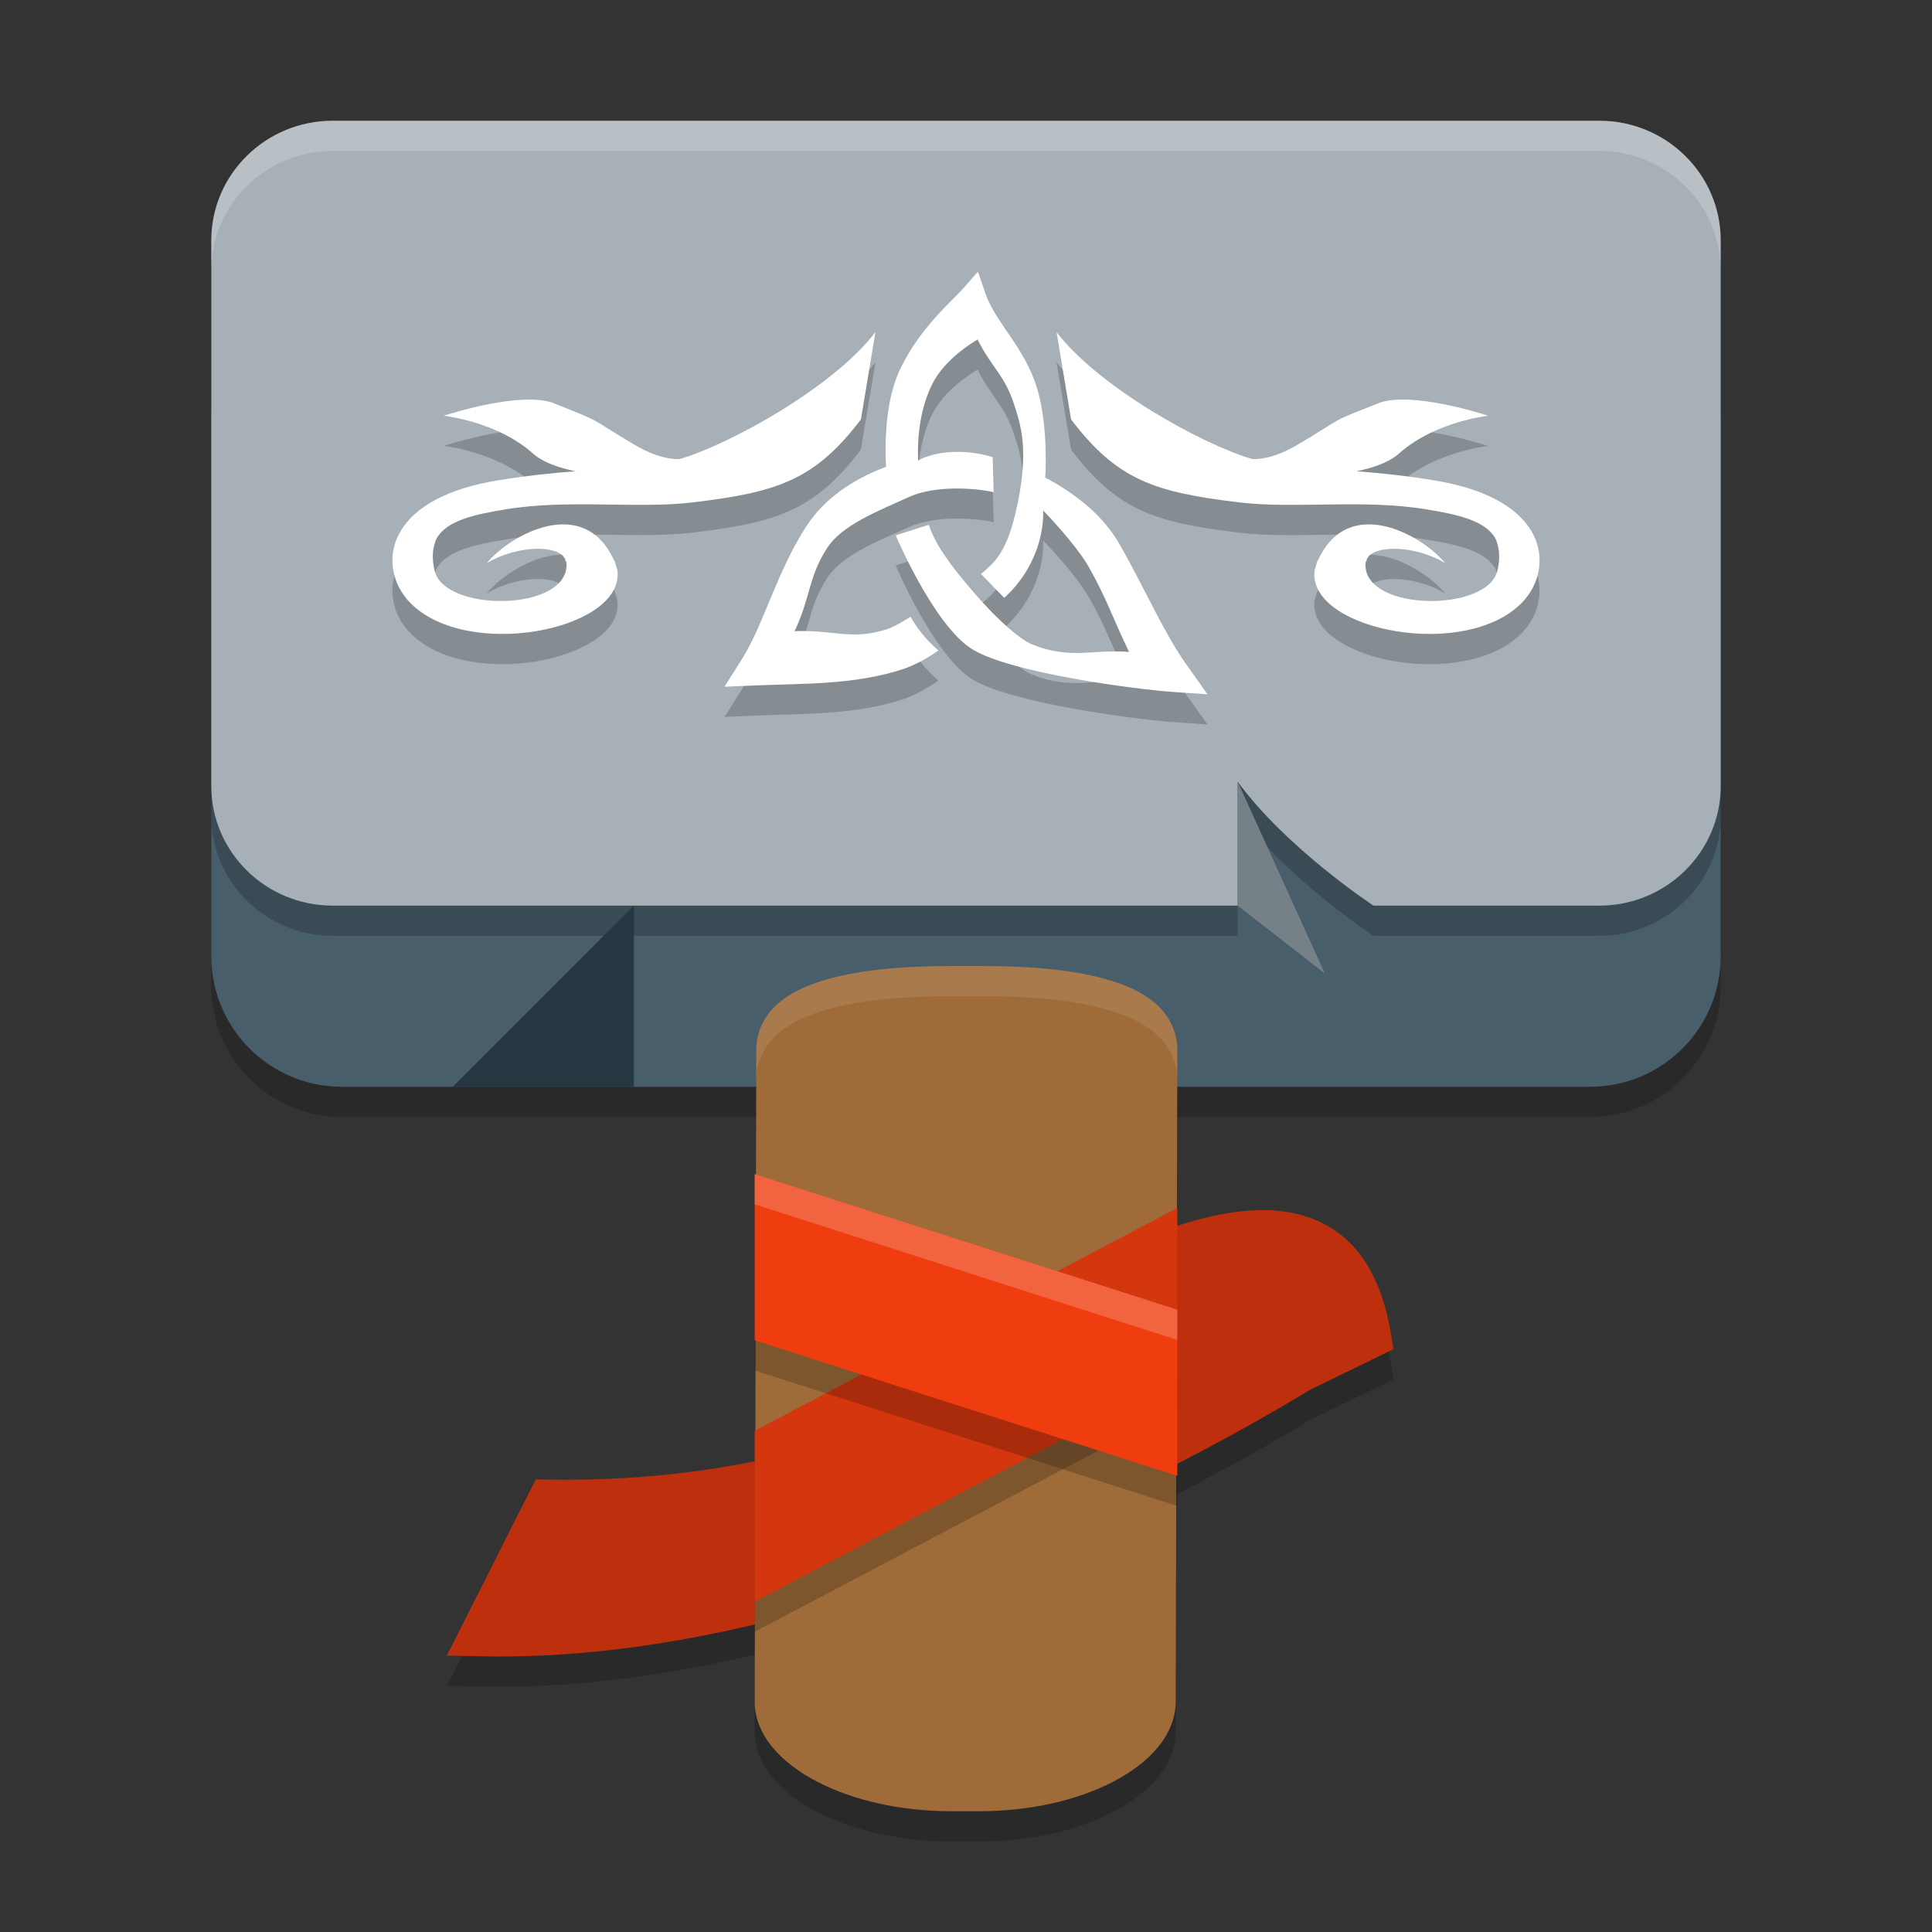 <svg xmlns="http://www.w3.org/2000/svg" width="64" height="64" version="1.1"><rect width="100%" height="100%" fill="#333333" stroke="none"/><defs>
<linearGradient id="ucPurpleBlue" x1="0%" y1="0%" x2="100%" y2="100%">
  <stop offset="0%" style="stop-color:#B794F4;stop-opacity:1"/>
  <stop offset="100%" style="stop-color:#4299E1;stop-opacity:1"/>
</linearGradient>
</defs>
 <path style="opacity:0.2" d="m 41.671,41.088 c -1.189,0.028 -2.396,0.404 -3.507,0.8 l -0.212,0.076 -0.13,0.184 c 0,0 -1.355,1.966 -4.508,3.969 -3.153,2.002 -8.057,3.996 -15.118,3.898 l -0.448,-0.008 -2.946,5.835 1.104,0.024 c 11.58,0.259 23.756,-6.566 27.496,-8.83 l 2.756,-1.343 -0.079,-0.494 c -0.197,-1.199 -0.579,-2.118 -1.142,-2.789 -0.564,-0.671 -1.31,-1.064 -2.086,-1.223 -0.388,-0.08 -0.784,-0.11 -1.18,-0.1 z"/>
 <path style="opacity:0.2" d="m 11.319,10.611 c -2.381,0 -4.319,1.937 -4.319,4.319 V 32.681 C 7,35.063 8.937,37 11.319,37 H 52.681 C 55.063,37 57,35.063 57,32.681 V 14.93 c 0,-2.381 -1.937,-4.319 -4.319,-4.319 z"/>
 <path style="opacity:0.2" d="m 31.579,33 c -1.653,0 -3.16,0.123 -4.342,0.49 -0.591,0.183 -1.11,0.428 -1.515,0.799 -0.405,0.372 -0.67,0.903 -0.67,1.471 l -0.052,21.591 c -0.003,1.137 0.883,2.052 2.064,2.667 C 28.246,60.633 29.806,61 31.527,61 h 0.894 c 1.721,0 3.279,-0.367 4.46,-0.982 1.18,-0.615 2.064,-1.529 2.067,-2.664 l 0.052,-21.594 c 0,-0.568 -0.265,-1.1 -0.67,-1.471 -0.405,-0.372 -0.924,-0.616 -1.515,-0.799 C 35.634,33.123 34.126,33 32.473,33 Z"/>
 <path style="fill:#be300d" d="m 41.671,40.089 c -1.189,0.028 -2.396,0.404 -3.507,0.8 l -0.212,0.076 -0.13,0.184 c 0,0 -1.355,1.966 -4.508,3.969 -3.153,2.002 -8.057,3.996 -15.118,3.898 l -0.448,-0.008 -2.946,5.835 1.104,0.024 c 11.58,0.259 23.756,-6.566 27.496,-8.83 l 2.756,-1.343 -0.079,-0.494 c -0.197,-1.199 -0.579,-2.118 -1.142,-2.789 -0.564,-0.671 -1.31,-1.064 -2.086,-1.223 -0.388,-0.08 -0.784,-0.11 -1.18,-0.1 z"/>
 <path style="fill:#485e6b" d="m 11.319,9.611 c -2.381,0 -4.319,1.937 -4.319,4.319 V 31.681 C 7,34.063 8.937,36 11.319,36 H 52.681 C 55.063,36 57,34.063 57,31.681 V 13.93 C 57,11.548 55.063,9.611 52.681,9.611 Z"/>
 <path style="opacity:0.2" d="M 11.017,5 C 8.804,5 7,6.777 7,8.958 V 27.042 C 7,29.223 8.804,31 11.017,31 H 41 V 26.895 C 42.618,29.109 45.498,31 45.498,31 h 7.485 C 55.196,31 57,29.223 57,27.042 V 8.958 C 57,6.777 55.196,5 52.983,5 Z"/>
 <path style="fill:#9e6b39" d="m 31.579,32 c -1.653,0 -3.16,0.123 -4.342,0.49 -0.591,0.183 -1.11,0.428 -1.515,0.799 -0.405,0.372 -0.67,0.903 -0.67,1.471 l -0.052,21.591 c -0.003,1.137 0.883,2.052 2.064,2.667 C 28.246,59.633 29.806,60 31.527,60 h 0.894 c 1.721,0 3.279,-0.367 4.46,-0.982 1.18,-0.615 2.064,-1.529 2.067,-2.664 l 0.052,-21.594 c 0,-0.568 -0.265,-1.1 -0.67,-1.471 -0.405,-0.372 -0.924,-0.616 -1.515,-0.799 C 35.634,32.123 34.126,32 32.473,32 Z"/>
 <path style="opacity:0.2" d="m 39,41.015 -14,7.381 v 0.418 5.241 l 14,-7.381 z"/>
 <path style="fill:#d4360e" d="m 39,40.016 -14,7.381 v 0.418 5.241 L 39,45.674 Z"/>
 <path style="fill:#a7b0b7" d="M 11.017,4 C 8.804,4 7,5.777 7,7.958 V 26.042 C 7,28.223 8.804,30 11.017,30 H 41 V 25.895 C 42.618,28.109 45.498,30 45.498,30 h 7.485 C 55.196,30 57,28.223 57,26.042 V 7.958 C 57,5.777 55.196,4 52.983,4 Z"/>
 <path style="opacity:0.2" d="m 32.395,10 -0.465,0.531 c -0.411,0.467 -1.41,1.281 -2.078,2.629 -0.421,0.85 -0.561,2.009 -0.5,3.301 -1.131,0.43 -2.049,1.067 -2.633,1.961 -0.978,1.497 -1.416,3.254 -2.125,4.387 L 24,23.75 24.945,23.707 c 1.606,-0.071 3.34,-0.01 4.953,-0.539 0.419,-0.137 0.802,-0.358 1.188,-0.621 -0.459,-0.395 -0.744,-0.795 -0.922,-1.113 -0.004,-0.006 -0.494,0.313 -0.766,0.402 -1.182,0.387 -1.747,0.022 -3.078,0.07 0.538,-1.143 0.451,-1.791 1.09,-2.77 0.485,-0.743 1.654,-1.203 2.703,-1.676 1.049,-0.473 2.608,-0.219 2.805,-0.16 l -0.035,-1.16 c -0.26,-0.079 -0.553,-0.142 -0.879,-0.164 -0.977,-0.067 -1.526,0.239 -1.59,0.277 -0.037,-1 0.133,-1.862 0.465,-2.531 0.414,-0.836 1.386,-1.409 1.504,-1.477 0.467,0.937 0.895,1.167 1.211,2.152 0.191,0.598 0.546,1.497 0.039,3.621 -0.316,1.323 -0.722,1.643 -1.137,1.992 l 0.77,0.789 c 0.248,-0.224 0.533,-0.539 0.762,-0.93 0.574,-0.981 0.534,-1.86 0.527,-1.965 0,0 1.079,1.107 1.523,1.895 0.576,1.021 0.79,1.685 1.324,2.793 -1.186,-0.098 -1.959,0.27 -3.23,-0.254 -0.344,-0.142 -1.063,-0.726 -1.914,-1.715 -0.851,-0.988 -1.271,-1.598 -1.492,-2.242 l -1.094,0.348 c 0.013,0.041 1.278,3.007 2.547,3.781 1.269,0.775 5.377,1.323 6.703,1.414 L 40,24 39.293,23.004 C 38.555,21.963 37.992,20.627 37.109,19.062 36.583,18.13 35.712,17.399 34.625,16.824 c 0,0 0.116,-1.653 -0.262,-2.934 -0.405,-1.373 -1.383,-2.193 -1.719,-3.172 z M 29,12 c -1.37,1.803 -4.787,3.708 -6.48,4.203 -0.029,0.009 -0.073,-0.004 -0.102,0.004 -0.007,-3.61e-4 -0.024,4.14e-4 -0.031,0 -0.427,-0.025 -0.87,-0.176 -1.402,-0.492 -1.561,-0.925 -0.93,-0.68 -2.633,-1.352 -0.018,-0.007 -0.048,-0.021 -0.066,-0.027 -1.069,-0.345 -3.208,0.315 -3.582,0.434 0.363,0.046 1.892,0.303 2.957,1.258 0.007,0.006 0.028,0.021 0.035,0.027 0.007,0.006 0.028,0.025 0.035,0.031 0.312,0.241 0.791,0.415 1.34,0.523 -0.826,0.062 -1.689,0.157 -2.59,0.305 -1.682,0.277 -2.724,0.879 -3.203,1.668 -0.479,0.789 -0.321,1.754 0.324,2.402 1.872,1.881 6.88,0.916 6.859,-0.961 -0.001,-0.032 -0.004,-0.089 -0.008,-0.121 -0.006,-0.041 -0.032,-0.111 -0.043,-0.152 -0.012,-0.042 -0.026,-0.106 -0.043,-0.148 -0.007,-0.017 -0.027,-0.041 -0.035,-0.059 -0.994,-2.156 -3.403,-0.857 -4.207,0.113 0.864,-0.52 2.066,-0.621 2.488,-0.273 0.008,0.007 0.028,0.024 0.035,0.031 0.011,0.011 0.03,0.047 0.039,0.059 0.003,0.004 0.033,0.027 0.035,0.031 0.002,0.004 -0.002,0.023 0,0.027 0.002,0.004 0.002,0.027 0.004,0.031 0.005,0.014 0.032,0.044 0.035,0.059 9.9e-4,0.005 0.003,0.026 0.004,0.031 5.94e-4,0.005 -2.66e-4,0.026 0,0.031 2e-4,0.005 0.004,0.022 0.004,0.027 0.001,1.55 -4.022,1.571 -4.367,0.207 -0.084,-0.331 -0.08,-0.614 -0.023,-0.84 0.006,-0.024 0.019,-0.067 0.027,-0.09 0.008,-0.022 0.021,-0.072 0.031,-0.094 0.007,-0.014 0.02,-0.045 0.027,-0.059 0.339,-0.593 1.25,-0.792 2.277,-0.961 2.104,-0.346 4.355,-0.008 6.207,-0.23 2.801,-0.336 4.038,-0.734 5.57,-2.75 z m 6,0 0.48,2.895 c 1.532,2.016 2.769,2.414 5.57,2.75 1.852,0.222 4.103,-0.116 6.207,0.23 1.027,0.169 1.938,0.368 2.277,0.961 0.007,0.014 0.021,0.044 0.027,0.059 0.01,0.021 0.019,0.071 0.027,0.094 0.008,0.023 0.025,0.066 0.031,0.09 0.056,0.226 0.06,0.509 -0.023,0.84 -0.345,1.364 -4.369,1.343 -4.367,-0.207 0,-0.005 0.004,-0.022 0.004,-0.027 2.66e-4,-0.005 -5.92e-4,-0.026 0,-0.031 6.76e-4,-0.005 -9.88e-4,-0.026 0,-0.031 0.003,-0.015 0.034,-0.044 0.039,-0.059 0.002,-0.005 0.002,-0.027 0.004,-0.031 0.002,-0.004 -0.002,-0.023 0,-0.027 0.003,-0.004 0.033,-0.027 0.035,-0.031 0.009,-0.012 0.028,-0.047 0.039,-0.059 0.007,-0.007 0.027,-0.024 0.035,-0.031 0.422,-0.348 1.624,-0.247 2.488,0.273 -0.804,-0.971 -3.213,-2.269 -4.207,-0.113 -0.008,0.017 -0.028,0.042 -0.035,0.059 -0.017,0.042 -0.031,0.107 -0.043,0.148 -0.011,0.041 -0.037,0.112 -0.043,0.152 -0.004,0.032 -0.007,0.089 -0.008,0.121 -0.02,1.877 4.987,2.841 6.859,0.961 0.645,-0.648 0.803,-1.614 0.324,-2.402 -0.479,-0.789 -1.521,-1.391 -3.203,-1.668 -0.901,-0.148 -1.764,-0.242 -2.59,-0.305 0.548,-0.109 1.028,-0.283 1.34,-0.523 0.007,-0.006 0.028,-0.025 0.035,-0.031 0.007,-0.006 0.028,-0.021 0.035,-0.027 1.065,-0.955 2.594,-1.212 2.957,-1.258 -0.374,-0.119 -2.513,-0.779 -3.582,-0.434 -0.018,0.006 -0.053,0.02 -0.07,0.027 -1.703,0.671 -1.068,0.426 -2.629,1.352 -0.533,0.316 -0.975,0.467 -1.402,0.492 -0.007,4.14e-4 -0.024,-3.61e-4 -0.031,0 -0.028,-0.008 -0.072,0.005 -0.102,-0.004 C 39.787,15.708 36.37,13.803 35,12 Z"/>
 <path style="fill:#263742" d="m 15,36 6,-6 V 36 Z"/>
 <path style="fill:#ffffff" d="m 29,11 c -1.37,1.803 -4.786,3.709 -6.48,4.205 -0.029,0.009 -0.072,-0.006 -0.1,0.001 -0.007,-3.62e-4 -0.026,8.45e-4 -0.033,4.31e-4 -0.427,-0.025 -0.87,-0.177 -1.403,-0.493 -1.561,-0.925 -0.926,-0.679 -2.63,-1.35 -0.018,-0.007 -0.05,-0.023 -0.069,-0.029 -1.069,-0.345 -3.209,0.319 -3.583,0.437 0.363,0.046 1.893,0.301 2.958,1.255 0.007,0.006 0.028,0.024 0.035,0.03 0.007,0.006 0.028,0.024 0.035,0.03 0.312,0.241 0.79,0.415 1.338,0.524 -0.826,0.062 -1.687,0.156 -2.588,0.304 -1.682,0.277 -2.723,0.877 -3.202,1.666 -0.479,0.789 -0.321,1.754 0.324,2.402 1.872,1.881 6.88,0.916 6.859,-0.961 -0.001,-0.032 -0.004,-0.088 -0.008,-0.12 -0.006,-0.041 -0.032,-0.108 -0.043,-0.15 -0.012,-0.042 -0.027,-0.107 -0.043,-0.15 -0.007,-0.017 -0.029,-0.043 -0.037,-0.06 -0.994,-2.156 -3.402,-0.856 -4.206,0.114 0.864,-0.52 2.068,-0.62 2.49,-0.273 0.008,0.007 0.028,0.022 0.035,0.03 0.011,0.011 0.028,0.048 0.037,0.06 0.003,0.004 0.033,0.025 0.035,0.03 0.002,0.004 -2.56e-4,0.026 0.002,0.03 0.002,0.004 9.3e-5,0.025 0.002,0.03 0.005,0.014 0.034,0.045 0.037,0.06 9.89e-4,0.005 0.001,0.025 0.002,0.03 5.94e-4,0.005 0.002,0.025 0.002,0.03 2e-4,0.005 0.002,0.025 0.002,0.03 0.001,1.55 -4.022,1.57 -4.367,0.207 -0.084,-0.331 -0.078,-0.616 -0.022,-0.842 0.006,-0.024 0.02,-0.068 0.028,-0.091 0.008,-0.022 0.018,-0.069 0.028,-0.091 0.007,-0.014 0.022,-0.047 0.029,-0.061 0.339,-0.593 1.251,-0.793 2.278,-0.962 2.104,-0.346 4.353,-0.008 6.205,-0.23 2.801,-0.336 4.04,-0.733 5.572,-2.749 z"/>
 <path style="fill:#ffffff" d="m 32.396,9 -0.466,0.53 c -0.411,0.467 -1.41,1.283 -2.079,2.631 -0.421,0.85 -0.562,2.009 -0.501,3.301 -1.131,0.43 -2.048,1.068 -2.632,1.962 -0.978,1.497 -1.416,3.25 -2.125,4.383 L 24,22.749 24.944,22.709 c 1.606,-0.071 3.34,-0.011 4.954,-0.539 0.419,-0.137 0.804,-0.358 1.19,-0.621 -0.459,-0.395 -0.745,-0.798 -0.922,-1.116 -0.004,-0.006 -0.494,0.315 -0.765,0.404 -1.182,0.387 -1.746,0.022 -3.078,0.071 0.538,-1.143 0.448,-1.791 1.087,-2.769 0.485,-0.743 1.654,-1.203 2.703,-1.676 1.049,-0.473 2.608,-0.218 2.804,-0.159 l -0.034,-1.161 c -0.26,-0.079 -0.554,-0.143 -0.879,-0.165 -0.977,-0.067 -1.527,0.239 -1.591,0.277 -0.037,-1 0.136,-1.862 0.468,-2.531 0.414,-0.836 1.385,-1.409 1.503,-1.477 0.467,0.937 0.895,1.168 1.21,2.154 0.191,0.598 0.547,1.494 0.04,3.619 -0.316,1.323 -0.722,1.644 -1.137,1.994 l 0.77,0.79 c 0.248,-0.224 0.531,-0.54 0.76,-0.931 0.574,-0.981 0.534,-1.86 0.527,-1.965 0,0 1.082,1.108 1.526,1.895 0.576,1.021 0.787,1.686 1.322,2.793 -1.186,-0.098 -1.959,0.268 -3.23,-0.256 -0.344,-0.142 -1.06,-0.723 -1.911,-1.712 -0.851,-0.988 -1.273,-1.598 -1.494,-2.242 l -1.095,0.346 c 0.013,0.041 1.278,3.008 2.547,3.782 1.269,0.775 5.379,1.323 6.705,1.413 L 40,23 39.294,22.004 c -0.738,-1.041 -1.304,-2.376 -2.187,-3.941 -0.526,-0.933 -1.394,-1.666 -2.481,-2.241 0,0 0.114,-1.651 -0.263,-2.932 -0.405,-1.373 -1.385,-2.193 -1.721,-3.172 z"/>
 <path style="opacity:0.2" d="m 25,39.895 v 0.955 4.549 l 14,4.489 v -5.504 z"/>
 <path style="fill:#ef3d10" d="m 25,38.895 v 0.955 4.549 l 14,4.489 v -5.504 z"/>
 <path style="fill:#758087" d="M 41,25.895 43.889,32.251 41,30 Z"/>
 <path style="fill:#ffffff" d="m 35,11 c 1.37,1.803 4.786,3.709 6.48,4.205 0.029,0.009 0.072,-0.006 0.1,0.001 0.007,-3.62e-4 0.026,8.45e-4 0.033,4.31e-4 0.427,-0.025 0.87,-0.177 1.403,-0.493 1.561,-0.925 0.926,-0.679 2.63,-1.35 0.018,-0.007 0.05,-0.023 0.069,-0.029 1.069,-0.345 3.209,0.319 3.583,0.437 -0.363,0.046 -1.893,0.301 -2.958,1.255 -0.007,0.006 -0.028,0.024 -0.035,0.03 -0.007,0.006 -0.028,0.024 -0.035,0.03 -0.312,0.241 -0.79,0.415 -1.338,0.524 0.826,0.062 1.687,0.156 2.588,0.304 1.682,0.277 2.723,0.877 3.202,1.666 0.479,0.789 0.321,1.754 -0.324,2.402 -1.872,1.881 -6.88,0.916 -6.859,-0.961 0.001,-0.032 0.004,-0.088 0.008,-0.12 0.006,-0.041 0.032,-0.108 0.043,-0.15 0.012,-0.042 0.027,-0.107 0.043,-0.15 0.007,-0.017 0.029,-0.043 0.037,-0.06 0.994,-2.156 3.402,-0.856 4.206,0.114 -0.864,-0.52 -2.068,-0.62 -2.49,-0.273 -0.008,0.007 -0.028,0.022 -0.035,0.03 -0.011,0.011 -0.028,0.048 -0.037,0.06 -0.003,0.004 -0.033,0.025 -0.035,0.03 -0.002,0.004 2.56e-4,0.026 -0.002,0.03 -0.002,0.004 -9.4e-5,0.025 -0.002,0.03 -0.005,0.014 -0.034,0.045 -0.037,0.06 -9.88e-4,0.005 -0.001,0.025 -0.002,0.03 -5.92e-4,0.005 -0.002,0.025 -0.002,0.03 -2e-4,0.005 -0.002,0.025 -0.002,0.03 -0.001,1.55 4.022,1.57 4.367,0.207 0.084,-0.331 0.078,-0.616 0.022,-0.842 -0.007,-0.024 -0.02,-0.068 -0.028,-0.091 -0.008,-0.022 -0.018,-0.069 -0.028,-0.091 -0.007,-0.014 -0.022,-0.047 -0.029,-0.061 -0.339,-0.593 -1.251,-0.793 -2.278,-0.962 -2.104,-0.346 -4.353,-0.008 -6.205,-0.23 -2.801,-0.336 -4.04,-0.733 -5.572,-2.749 z"/>
 <path style="opacity:0.2;fill:#ffffff" d="M 11.016 4 C 8.802 4 7 5.776 7 7.957 L 7 8.957 C 7 6.776 8.802 5 11.016 5 L 52.984 5 C 55.198 5 57 6.776 57 8.957 L 57 7.957 C 57 5.776 55.198 4 52.984 4 L 11.016 4 z"/>
 <path style="opacity:0.1;fill:#ffffff" d="m 31.578,32 c -1.653,0 -3.158,0.122 -4.34,0.488 -0.591,0.183 -1.111,0.429 -1.516,0.801 -0.405,0.372 -0.672,0.905 -0.672,1.473 0,1 0,1 0,1 0,-0.568 0.267,-1.101 0.672,-1.473 0.405,-0.372 0.925,-0.618 1.516,-0.801 C 28.42,33.122 29.925,33 31.578,33 h 0.895 c 1.653,0 3.162,0.122 4.344,0.488 0.591,0.183 1.111,0.429 1.516,0.801 0.401,0.368 0.661,0.894 0.666,1.455 L 39,34.762 C 39,34.194 38.737,33.661 38.332,33.289 37.927,32.917 37.407,32.672 36.816,32.488 35.635,32.122 34.126,32 32.473,32 Z"/>
 <path style="opacity:0.2;fill:#ffffff" d="M 25 38.895 L 25 39.852 L 25 39.895 L 39 44.387 L 39 43.387 L 25 38.895 z"/>
</svg>
